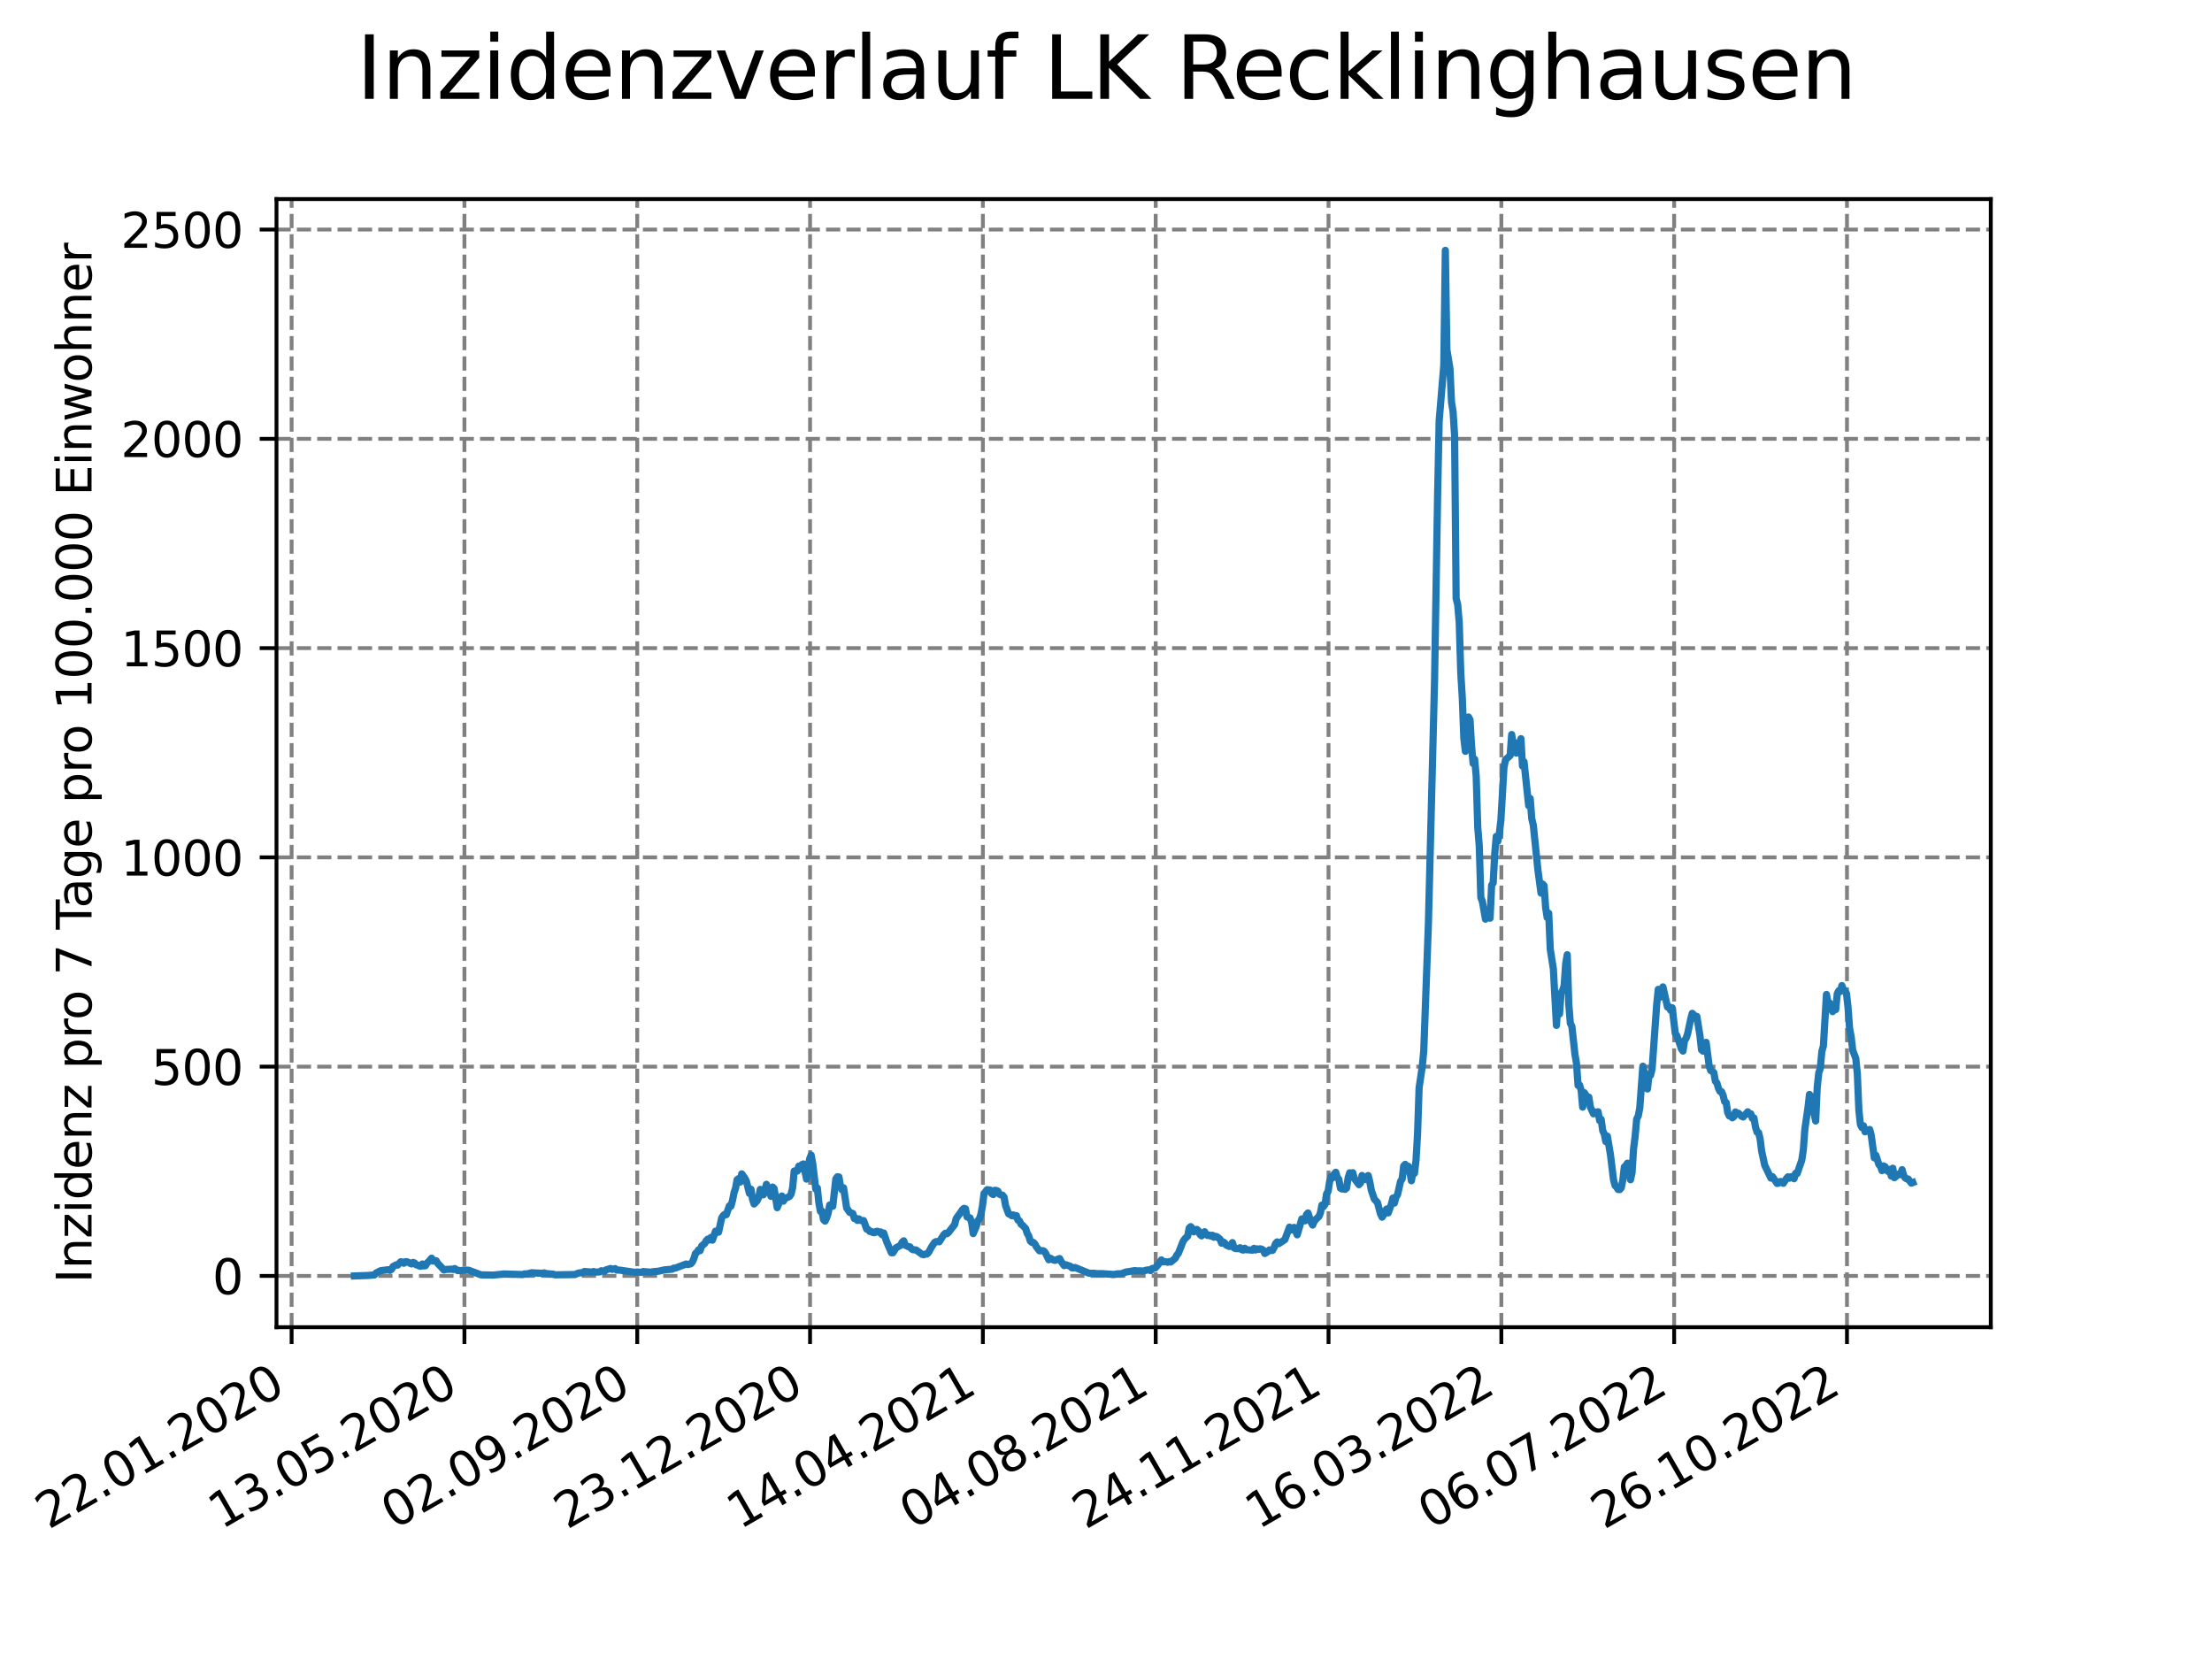 <?xml version="1.0" encoding="utf-8" standalone="no"?>
<!DOCTYPE svg PUBLIC "-//W3C//DTD SVG 1.1//EN"
  "http://www.w3.org/Graphics/SVG/1.1/DTD/svg11.dtd">
<svg xmlns:xlink="http://www.w3.org/1999/xlink" width="460.8pt" height="345.6pt" viewBox="0 0 460.8 345.6" xmlns="http://www.w3.org/2000/svg" version="1.1">
 <defs>
  <style type="text/css">*{stroke-linejoin: round; stroke-linecap: butt}</style>
 </defs>
 <g id="figure_1">
  <g id="patch_1">
   <path d="M 0 345.6 
L 460.8 345.6 
L 460.8 0 
L 0 0 
z
" style="fill: #ffffff"/>
  </g>
  <g id="axes_1">
   <g id="patch_2">
    <path d="M 57.6 276.48 
L 414.72 276.48 
L 414.72 41.472 
L 57.6 41.472 
z
" style="fill: #ffffff"/>
   </g>
   <g id="matplotlib.axis_1">
    <g id="xtick_1">
     <g id="line2d_1">
      <path d="M 60.747 276.48 
L 60.747 41.472 
" clip-path="url(#p76c9034a0f)" style="fill: none; stroke-dasharray: 2.96,1.28; stroke-dashoffset: 0; stroke: #808080; stroke-width: 0.8"/>
     </g>
     <g id="line2d_2">
      <defs>
       <path id="m35c56f3fae" d="M 0 0 
L 0 3.5 
" style="stroke: #000000; stroke-width: 0.8"/>
      </defs>
      <g>
       <use xlink:href="#m35c56f3fae" x="60.747" y="276.48" style="stroke: #000000; stroke-width: 0.8"/>
      </g>
     </g>
     <g id="text_1">
      <!-- 22.01.2020 -->
      <g transform="translate(10.122 318.689) rotate(-30) scale(0.1 -0.1)">
       <defs>
        <path id="DejaVuSans-32" d="M 1228 531 
L 3431 531 
L 3431 0 
L 469 0 
L 469 531 
Q 828 903 1448 1529 
Q 2069 2156 2228 2338 
Q 2531 2678 2651 2914 
Q 2772 3150 2772 3378 
Q 2772 3750 2511 3984 
Q 2250 4219 1831 4219 
Q 1534 4219 1204 4116 
Q 875 4013 500 3803 
L 500 4441 
Q 881 4594 1212 4672 
Q 1544 4750 1819 4750 
Q 2544 4750 2975 4387 
Q 3406 4025 3406 3419 
Q 3406 3131 3298 2873 
Q 3191 2616 2906 2266 
Q 2828 2175 2409 1742 
Q 1991 1309 1228 531 
z
" transform="scale(0.016)"/>
        <path id="DejaVuSans-2e" d="M 684 794 
L 1344 794 
L 1344 0 
L 684 0 
L 684 794 
z
" transform="scale(0.016)"/>
        <path id="DejaVuSans-30" d="M 2034 4250 
Q 1547 4250 1301 3770 
Q 1056 3291 1056 2328 
Q 1056 1369 1301 889 
Q 1547 409 2034 409 
Q 2525 409 2770 889 
Q 3016 1369 3016 2328 
Q 3016 3291 2770 3770 
Q 2525 4250 2034 4250 
z
M 2034 4750 
Q 2819 4750 3233 4129 
Q 3647 3509 3647 2328 
Q 3647 1150 3233 529 
Q 2819 -91 2034 -91 
Q 1250 -91 836 529 
Q 422 1150 422 2328 
Q 422 3509 836 4129 
Q 1250 4750 2034 4750 
z
" transform="scale(0.016)"/>
        <path id="DejaVuSans-31" d="M 794 531 
L 1825 531 
L 1825 4091 
L 703 3866 
L 703 4441 
L 1819 4666 
L 2450 4666 
L 2450 531 
L 3481 531 
L 3481 0 
L 794 0 
L 794 531 
z
" transform="scale(0.016)"/>
       </defs>
       <use xlink:href="#DejaVuSans-32"/>
       <use xlink:href="#DejaVuSans-32" x="63.623"/>
       <use xlink:href="#DejaVuSans-2e" x="127.246"/>
       <use xlink:href="#DejaVuSans-30" x="159.033"/>
       <use xlink:href="#DejaVuSans-31" x="222.656"/>
       <use xlink:href="#DejaVuSans-2e" x="286.279"/>
       <use xlink:href="#DejaVuSans-32" x="318.066"/>
       <use xlink:href="#DejaVuSans-30" x="381.689"/>
       <use xlink:href="#DejaVuSans-32" x="445.312"/>
       <use xlink:href="#DejaVuSans-30" x="508.936"/>
      </g>
     </g>
    </g>
    <g id="xtick_2">
     <g id="line2d_3">
      <path d="M 96.749 276.48 
L 96.749 41.472 
" clip-path="url(#p76c9034a0f)" style="fill: none; stroke-dasharray: 2.96,1.28; stroke-dashoffset: 0; stroke: #808080; stroke-width: 0.8"/>
     </g>
     <g id="line2d_4">
      <g>
       <use xlink:href="#m35c56f3fae" x="96.749" y="276.48" style="stroke: #000000; stroke-width: 0.8"/>
      </g>
     </g>
     <g id="text_2">
      <!-- 13.05.2020 -->
      <g transform="translate(46.124 318.689) rotate(-30) scale(0.1 -0.1)">
       <defs>
        <path id="DejaVuSans-33" d="M 2597 2516 
Q 3050 2419 3304 2112 
Q 3559 1806 3559 1356 
Q 3559 666 3084 287 
Q 2609 -91 1734 -91 
Q 1441 -91 1130 -33 
Q 819 25 488 141 
L 488 750 
Q 750 597 1062 519 
Q 1375 441 1716 441 
Q 2309 441 2620 675 
Q 2931 909 2931 1356 
Q 2931 1769 2642 2001 
Q 2353 2234 1838 2234 
L 1294 2234 
L 1294 2753 
L 1863 2753 
Q 2328 2753 2575 2939 
Q 2822 3125 2822 3475 
Q 2822 3834 2567 4026 
Q 2313 4219 1838 4219 
Q 1578 4219 1281 4162 
Q 984 4106 628 3988 
L 628 4550 
Q 988 4650 1302 4700 
Q 1616 4750 1894 4750 
Q 2613 4750 3031 4423 
Q 3450 4097 3450 3541 
Q 3450 3153 3228 2886 
Q 3006 2619 2597 2516 
z
" transform="scale(0.016)"/>
        <path id="DejaVuSans-35" d="M 691 4666 
L 3169 4666 
L 3169 4134 
L 1269 4134 
L 1269 2991 
Q 1406 3038 1543 3061 
Q 1681 3084 1819 3084 
Q 2600 3084 3056 2656 
Q 3513 2228 3513 1497 
Q 3513 744 3044 326 
Q 2575 -91 1722 -91 
Q 1428 -91 1123 -41 
Q 819 9 494 109 
L 494 744 
Q 775 591 1075 516 
Q 1375 441 1709 441 
Q 2250 441 2565 725 
Q 2881 1009 2881 1497 
Q 2881 1984 2565 2268 
Q 2250 2553 1709 2553 
Q 1456 2553 1204 2497 
Q 953 2441 691 2322 
L 691 4666 
z
" transform="scale(0.016)"/>
       </defs>
       <use xlink:href="#DejaVuSans-31"/>
       <use xlink:href="#DejaVuSans-33" x="63.623"/>
       <use xlink:href="#DejaVuSans-2e" x="127.246"/>
       <use xlink:href="#DejaVuSans-30" x="159.033"/>
       <use xlink:href="#DejaVuSans-35" x="222.656"/>
       <use xlink:href="#DejaVuSans-2e" x="286.279"/>
       <use xlink:href="#DejaVuSans-32" x="318.066"/>
       <use xlink:href="#DejaVuSans-30" x="381.689"/>
       <use xlink:href="#DejaVuSans-32" x="445.312"/>
       <use xlink:href="#DejaVuSans-30" x="508.936"/>
      </g>
     </g>
    </g>
    <g id="xtick_3">
     <g id="line2d_5">
      <path d="M 132.75 276.48 
L 132.75 41.472 
" clip-path="url(#p76c9034a0f)" style="fill: none; stroke-dasharray: 2.96,1.28; stroke-dashoffset: 0; stroke: #808080; stroke-width: 0.8"/>
     </g>
     <g id="line2d_6">
      <g>
       <use xlink:href="#m35c56f3fae" x="132.75" y="276.48" style="stroke: #000000; stroke-width: 0.8"/>
      </g>
     </g>
     <g id="text_3">
      <!-- 02.09.2020 -->
      <g transform="translate(82.125 318.689) rotate(-30) scale(0.1 -0.1)">
       <defs>
        <path id="DejaVuSans-39" d="M 703 97 
L 703 672 
Q 941 559 1184 500 
Q 1428 441 1663 441 
Q 2288 441 2617 861 
Q 2947 1281 2994 2138 
Q 2813 1869 2534 1725 
Q 2256 1581 1919 1581 
Q 1219 1581 811 2004 
Q 403 2428 403 3163 
Q 403 3881 828 4315 
Q 1253 4750 1959 4750 
Q 2769 4750 3195 4129 
Q 3622 3509 3622 2328 
Q 3622 1225 3098 567 
Q 2575 -91 1691 -91 
Q 1453 -91 1209 -44 
Q 966 3 703 97 
z
M 1959 2075 
Q 2384 2075 2632 2365 
Q 2881 2656 2881 3163 
Q 2881 3666 2632 3958 
Q 2384 4250 1959 4250 
Q 1534 4250 1286 3958 
Q 1038 3666 1038 3163 
Q 1038 2656 1286 2365 
Q 1534 2075 1959 2075 
z
" transform="scale(0.016)"/>
       </defs>
       <use xlink:href="#DejaVuSans-30"/>
       <use xlink:href="#DejaVuSans-32" x="63.623"/>
       <use xlink:href="#DejaVuSans-2e" x="127.246"/>
       <use xlink:href="#DejaVuSans-30" x="159.033"/>
       <use xlink:href="#DejaVuSans-39" x="222.656"/>
       <use xlink:href="#DejaVuSans-2e" x="286.279"/>
       <use xlink:href="#DejaVuSans-32" x="318.066"/>
       <use xlink:href="#DejaVuSans-30" x="381.689"/>
       <use xlink:href="#DejaVuSans-32" x="445.312"/>
       <use xlink:href="#DejaVuSans-30" x="508.936"/>
      </g>
     </g>
    </g>
    <g id="xtick_4">
     <g id="line2d_7">
      <path d="M 168.751 276.48 
L 168.751 41.472 
" clip-path="url(#p76c9034a0f)" style="fill: none; stroke-dasharray: 2.96,1.28; stroke-dashoffset: 0; stroke: #808080; stroke-width: 0.8"/>
     </g>
     <g id="line2d_8">
      <g>
       <use xlink:href="#m35c56f3fae" x="168.751" y="276.48" style="stroke: #000000; stroke-width: 0.8"/>
      </g>
     </g>
     <g id="text_4">
      <!-- 23.12.2020 -->
      <g transform="translate(118.126 318.689) rotate(-30) scale(0.1 -0.1)">
       <use xlink:href="#DejaVuSans-32"/>
       <use xlink:href="#DejaVuSans-33" x="63.623"/>
       <use xlink:href="#DejaVuSans-2e" x="127.246"/>
       <use xlink:href="#DejaVuSans-31" x="159.033"/>
       <use xlink:href="#DejaVuSans-32" x="222.656"/>
       <use xlink:href="#DejaVuSans-2e" x="286.279"/>
       <use xlink:href="#DejaVuSans-32" x="318.066"/>
       <use xlink:href="#DejaVuSans-30" x="381.689"/>
       <use xlink:href="#DejaVuSans-32" x="445.312"/>
       <use xlink:href="#DejaVuSans-30" x="508.936"/>
      </g>
     </g>
    </g>
    <g id="xtick_5">
     <g id="line2d_9">
      <path d="M 204.753 276.48 
L 204.753 41.472 
" clip-path="url(#p76c9034a0f)" style="fill: none; stroke-dasharray: 2.96,1.28; stroke-dashoffset: 0; stroke: #808080; stroke-width: 0.8"/>
     </g>
     <g id="line2d_10">
      <g>
       <use xlink:href="#m35c56f3fae" x="204.753" y="276.48" style="stroke: #000000; stroke-width: 0.8"/>
      </g>
     </g>
     <g id="text_5">
      <!-- 14.04.2021 -->
      <g transform="translate(154.127 318.689) rotate(-30) scale(0.1 -0.1)">
       <defs>
        <path id="DejaVuSans-34" d="M 2419 4116 
L 825 1625 
L 2419 1625 
L 2419 4116 
z
M 2253 4666 
L 3047 4666 
L 3047 1625 
L 3713 1625 
L 3713 1100 
L 3047 1100 
L 3047 0 
L 2419 0 
L 2419 1100 
L 313 1100 
L 313 1709 
L 2253 4666 
z
" transform="scale(0.016)"/>
       </defs>
       <use xlink:href="#DejaVuSans-31"/>
       <use xlink:href="#DejaVuSans-34" x="63.623"/>
       <use xlink:href="#DejaVuSans-2e" x="127.246"/>
       <use xlink:href="#DejaVuSans-30" x="159.033"/>
       <use xlink:href="#DejaVuSans-34" x="222.656"/>
       <use xlink:href="#DejaVuSans-2e" x="286.279"/>
       <use xlink:href="#DejaVuSans-32" x="318.066"/>
       <use xlink:href="#DejaVuSans-30" x="381.689"/>
       <use xlink:href="#DejaVuSans-32" x="445.312"/>
       <use xlink:href="#DejaVuSans-31" x="508.936"/>
      </g>
     </g>
    </g>
    <g id="xtick_6">
     <g id="line2d_11">
      <path d="M 240.754 276.48 
L 240.754 41.472 
" clip-path="url(#p76c9034a0f)" style="fill: none; stroke-dasharray: 2.96,1.28; stroke-dashoffset: 0; stroke: #808080; stroke-width: 0.8"/>
     </g>
     <g id="line2d_12">
      <g>
       <use xlink:href="#m35c56f3fae" x="240.754" y="276.48" style="stroke: #000000; stroke-width: 0.8"/>
      </g>
     </g>
     <g id="text_6">
      <!-- 04.08.2021 -->
      <g transform="translate(190.129 318.689) rotate(-30) scale(0.1 -0.1)">
       <defs>
        <path id="DejaVuSans-38" d="M 2034 2216 
Q 1584 2216 1326 1975 
Q 1069 1734 1069 1313 
Q 1069 891 1326 650 
Q 1584 409 2034 409 
Q 2484 409 2743 651 
Q 3003 894 3003 1313 
Q 3003 1734 2745 1975 
Q 2488 2216 2034 2216 
z
M 1403 2484 
Q 997 2584 770 2862 
Q 544 3141 544 3541 
Q 544 4100 942 4425 
Q 1341 4750 2034 4750 
Q 2731 4750 3128 4425 
Q 3525 4100 3525 3541 
Q 3525 3141 3298 2862 
Q 3072 2584 2669 2484 
Q 3125 2378 3379 2068 
Q 3634 1759 3634 1313 
Q 3634 634 3220 271 
Q 2806 -91 2034 -91 
Q 1263 -91 848 271 
Q 434 634 434 1313 
Q 434 1759 690 2068 
Q 947 2378 1403 2484 
z
M 1172 3481 
Q 1172 3119 1398 2916 
Q 1625 2713 2034 2713 
Q 2441 2713 2670 2916 
Q 2900 3119 2900 3481 
Q 2900 3844 2670 4047 
Q 2441 4250 2034 4250 
Q 1625 4250 1398 4047 
Q 1172 3844 1172 3481 
z
" transform="scale(0.016)"/>
       </defs>
       <use xlink:href="#DejaVuSans-30"/>
       <use xlink:href="#DejaVuSans-34" x="63.623"/>
       <use xlink:href="#DejaVuSans-2e" x="127.246"/>
       <use xlink:href="#DejaVuSans-30" x="159.033"/>
       <use xlink:href="#DejaVuSans-38" x="222.656"/>
       <use xlink:href="#DejaVuSans-2e" x="286.279"/>
       <use xlink:href="#DejaVuSans-32" x="318.066"/>
       <use xlink:href="#DejaVuSans-30" x="381.689"/>
       <use xlink:href="#DejaVuSans-32" x="445.312"/>
       <use xlink:href="#DejaVuSans-31" x="508.936"/>
      </g>
     </g>
    </g>
    <g id="xtick_7">
     <g id="line2d_13">
      <path d="M 276.755 276.48 
L 276.755 41.472 
" clip-path="url(#p76c9034a0f)" style="fill: none; stroke-dasharray: 2.96,1.28; stroke-dashoffset: 0; stroke: #808080; stroke-width: 0.8"/>
     </g>
     <g id="line2d_14">
      <g>
       <use xlink:href="#m35c56f3fae" x="276.755" y="276.48" style="stroke: #000000; stroke-width: 0.8"/>
      </g>
     </g>
     <g id="text_7">
      <!-- 24.11.2021 -->
      <g transform="translate(226.13 318.689) rotate(-30) scale(0.1 -0.1)">
       <use xlink:href="#DejaVuSans-32"/>
       <use xlink:href="#DejaVuSans-34" x="63.623"/>
       <use xlink:href="#DejaVuSans-2e" x="127.246"/>
       <use xlink:href="#DejaVuSans-31" x="159.033"/>
       <use xlink:href="#DejaVuSans-31" x="222.656"/>
       <use xlink:href="#DejaVuSans-2e" x="286.279"/>
       <use xlink:href="#DejaVuSans-32" x="318.066"/>
       <use xlink:href="#DejaVuSans-30" x="381.689"/>
       <use xlink:href="#DejaVuSans-32" x="445.312"/>
       <use xlink:href="#DejaVuSans-31" x="508.936"/>
      </g>
     </g>
    </g>
    <g id="xtick_8">
     <g id="line2d_15">
      <path d="M 312.757 276.48 
L 312.757 41.472 
" clip-path="url(#p76c9034a0f)" style="fill: none; stroke-dasharray: 2.96,1.28; stroke-dashoffset: 0; stroke: #808080; stroke-width: 0.8"/>
     </g>
     <g id="line2d_16">
      <g>
       <use xlink:href="#m35c56f3fae" x="312.757" y="276.48" style="stroke: #000000; stroke-width: 0.8"/>
      </g>
     </g>
     <g id="text_8">
      <!-- 16.03.2022 -->
      <g transform="translate(262.131 318.689) rotate(-30) scale(0.1 -0.1)">
       <defs>
        <path id="DejaVuSans-36" d="M 2113 2584 
Q 1688 2584 1439 2293 
Q 1191 2003 1191 1497 
Q 1191 994 1439 701 
Q 1688 409 2113 409 
Q 2538 409 2786 701 
Q 3034 994 3034 1497 
Q 3034 2003 2786 2293 
Q 2538 2584 2113 2584 
z
M 3366 4563 
L 3366 3988 
Q 3128 4100 2886 4159 
Q 2644 4219 2406 4219 
Q 1781 4219 1451 3797 
Q 1122 3375 1075 2522 
Q 1259 2794 1537 2939 
Q 1816 3084 2150 3084 
Q 2853 3084 3261 2657 
Q 3669 2231 3669 1497 
Q 3669 778 3244 343 
Q 2819 -91 2113 -91 
Q 1303 -91 875 529 
Q 447 1150 447 2328 
Q 447 3434 972 4092 
Q 1497 4750 2381 4750 
Q 2619 4750 2861 4703 
Q 3103 4656 3366 4563 
z
" transform="scale(0.016)"/>
       </defs>
       <use xlink:href="#DejaVuSans-31"/>
       <use xlink:href="#DejaVuSans-36" x="63.623"/>
       <use xlink:href="#DejaVuSans-2e" x="127.246"/>
       <use xlink:href="#DejaVuSans-30" x="159.033"/>
       <use xlink:href="#DejaVuSans-33" x="222.656"/>
       <use xlink:href="#DejaVuSans-2e" x="286.279"/>
       <use xlink:href="#DejaVuSans-32" x="318.066"/>
       <use xlink:href="#DejaVuSans-30" x="381.689"/>
       <use xlink:href="#DejaVuSans-32" x="445.312"/>
       <use xlink:href="#DejaVuSans-32" x="508.936"/>
      </g>
     </g>
    </g>
    <g id="xtick_9">
     <g id="line2d_17">
      <path d="M 348.758 276.48 
L 348.758 41.472 
" clip-path="url(#p76c9034a0f)" style="fill: none; stroke-dasharray: 2.96,1.28; stroke-dashoffset: 0; stroke: #808080; stroke-width: 0.8"/>
     </g>
     <g id="line2d_18">
      <g>
       <use xlink:href="#m35c56f3fae" x="348.758" y="276.48" style="stroke: #000000; stroke-width: 0.8"/>
      </g>
     </g>
     <g id="text_9">
      <!-- 06.07.2022 -->
      <g transform="translate(298.133 318.689) rotate(-30) scale(0.1 -0.1)">
       <defs>
        <path id="DejaVuSans-37" d="M 525 4666 
L 3525 4666 
L 3525 4397 
L 1831 0 
L 1172 0 
L 2766 4134 
L 525 4134 
L 525 4666 
z
" transform="scale(0.016)"/>
       </defs>
       <use xlink:href="#DejaVuSans-30"/>
       <use xlink:href="#DejaVuSans-36" x="63.623"/>
       <use xlink:href="#DejaVuSans-2e" x="127.246"/>
       <use xlink:href="#DejaVuSans-30" x="159.033"/>
       <use xlink:href="#DejaVuSans-37" x="222.656"/>
       <use xlink:href="#DejaVuSans-2e" x="286.279"/>
       <use xlink:href="#DejaVuSans-32" x="318.066"/>
       <use xlink:href="#DejaVuSans-30" x="381.689"/>
       <use xlink:href="#DejaVuSans-32" x="445.312"/>
       <use xlink:href="#DejaVuSans-32" x="508.936"/>
      </g>
     </g>
    </g>
    <g id="xtick_10">
     <g id="line2d_19">
      <path d="M 384.759 276.48 
L 384.759 41.472 
" clip-path="url(#p76c9034a0f)" style="fill: none; stroke-dasharray: 2.96,1.28; stroke-dashoffset: 0; stroke: #808080; stroke-width: 0.8"/>
     </g>
     <g id="line2d_20">
      <g>
       <use xlink:href="#m35c56f3fae" x="384.759" y="276.48" style="stroke: #000000; stroke-width: 0.8"/>
      </g>
     </g>
     <g id="text_10">
      <!-- 26.10.2022 -->
      <g transform="translate(334.134 318.689) rotate(-30) scale(0.1 -0.1)">
       <use xlink:href="#DejaVuSans-32"/>
       <use xlink:href="#DejaVuSans-36" x="63.623"/>
       <use xlink:href="#DejaVuSans-2e" x="127.246"/>
       <use xlink:href="#DejaVuSans-31" x="159.033"/>
       <use xlink:href="#DejaVuSans-30" x="222.656"/>
       <use xlink:href="#DejaVuSans-2e" x="286.279"/>
       <use xlink:href="#DejaVuSans-32" x="318.066"/>
       <use xlink:href="#DejaVuSans-30" x="381.689"/>
       <use xlink:href="#DejaVuSans-32" x="445.312"/>
       <use xlink:href="#DejaVuSans-32" x="508.936"/>
      </g>
     </g>
    </g>
   </g>
   <g id="matplotlib.axis_2">
    <g id="ytick_1">
     <g id="line2d_21">
      <path d="M 57.6 265.798 
L 414.72 265.798 
" clip-path="url(#p76c9034a0f)" style="fill: none; stroke-dasharray: 2.96,1.28; stroke-dashoffset: 0; stroke: #808080; stroke-width: 0.8"/>
     </g>
     <g id="line2d_22">
      <defs>
       <path id="m19b3cf394f" d="M 0 0 
L -3.5 0 
" style="stroke: #000000; stroke-width: 0.8"/>
      </defs>
      <g>
       <use xlink:href="#m19b3cf394f" x="57.6" y="265.798" style="stroke: #000000; stroke-width: 0.8"/>
      </g>
     </g>
     <g id="text_11">
      <!-- 0 -->
      <g transform="translate(44.237 269.597) scale(0.1 -0.1)">
       <use xlink:href="#DejaVuSans-30"/>
      </g>
     </g>
    </g>
    <g id="ytick_2">
     <g id="line2d_23">
      <path d="M 57.6 222.202 
L 414.72 222.202 
" clip-path="url(#p76c9034a0f)" style="fill: none; stroke-dasharray: 2.96,1.28; stroke-dashoffset: 0; stroke: #808080; stroke-width: 0.8"/>
     </g>
     <g id="line2d_24">
      <g>
       <use xlink:href="#m19b3cf394f" x="57.6" y="222.202" style="stroke: #000000; stroke-width: 0.8"/>
      </g>
     </g>
     <g id="text_12">
      <!-- 500 -->
      <g transform="translate(31.512 226.001) scale(0.1 -0.1)">
       <use xlink:href="#DejaVuSans-35"/>
       <use xlink:href="#DejaVuSans-30" x="63.623"/>
       <use xlink:href="#DejaVuSans-30" x="127.246"/>
      </g>
     </g>
    </g>
    <g id="ytick_3">
     <g id="line2d_25">
      <path d="M 57.6 178.606 
L 414.72 178.606 
" clip-path="url(#p76c9034a0f)" style="fill: none; stroke-dasharray: 2.96,1.28; stroke-dashoffset: 0; stroke: #808080; stroke-width: 0.8"/>
     </g>
     <g id="line2d_26">
      <g>
       <use xlink:href="#m19b3cf394f" x="57.6" y="178.606" style="stroke: #000000; stroke-width: 0.8"/>
      </g>
     </g>
     <g id="text_13">
      <!-- 1000 -->
      <g transform="translate(25.15 182.405) scale(0.1 -0.1)">
       <use xlink:href="#DejaVuSans-31"/>
       <use xlink:href="#DejaVuSans-30" x="63.623"/>
       <use xlink:href="#DejaVuSans-30" x="127.246"/>
       <use xlink:href="#DejaVuSans-30" x="190.869"/>
      </g>
     </g>
    </g>
    <g id="ytick_4">
     <g id="line2d_27">
      <path d="M 57.6 135.01 
L 414.72 135.01 
" clip-path="url(#p76c9034a0f)" style="fill: none; stroke-dasharray: 2.96,1.28; stroke-dashoffset: 0; stroke: #808080; stroke-width: 0.8"/>
     </g>
     <g id="line2d_28">
      <g>
       <use xlink:href="#m19b3cf394f" x="57.6" y="135.01" style="stroke: #000000; stroke-width: 0.8"/>
      </g>
     </g>
     <g id="text_14">
      <!-- 1500 -->
      <g transform="translate(25.15 138.809) scale(0.1 -0.1)">
       <use xlink:href="#DejaVuSans-31"/>
       <use xlink:href="#DejaVuSans-35" x="63.623"/>
       <use xlink:href="#DejaVuSans-30" x="127.246"/>
       <use xlink:href="#DejaVuSans-30" x="190.869"/>
      </g>
     </g>
    </g>
    <g id="ytick_5">
     <g id="line2d_29">
      <path d="M 57.6 91.414 
L 414.72 91.414 
" clip-path="url(#p76c9034a0f)" style="fill: none; stroke-dasharray: 2.96,1.28; stroke-dashoffset: 0; stroke: #808080; stroke-width: 0.8"/>
     </g>
     <g id="line2d_30">
      <g>
       <use xlink:href="#m19b3cf394f" x="57.6" y="91.414" style="stroke: #000000; stroke-width: 0.8"/>
      </g>
     </g>
     <g id="text_15">
      <!-- 2000 -->
      <g transform="translate(25.15 95.213) scale(0.1 -0.1)">
       <use xlink:href="#DejaVuSans-32"/>
       <use xlink:href="#DejaVuSans-30" x="63.623"/>
       <use xlink:href="#DejaVuSans-30" x="127.246"/>
       <use xlink:href="#DejaVuSans-30" x="190.869"/>
      </g>
     </g>
    </g>
    <g id="ytick_6">
     <g id="line2d_31">
      <path d="M 57.6 47.818 
L 414.72 47.818 
" clip-path="url(#p76c9034a0f)" style="fill: none; stroke-dasharray: 2.96,1.28; stroke-dashoffset: 0; stroke: #808080; stroke-width: 0.8"/>
     </g>
     <g id="line2d_32">
      <g>
       <use xlink:href="#m19b3cf394f" x="57.6" y="47.818" style="stroke: #000000; stroke-width: 0.8"/>
      </g>
     </g>
     <g id="text_16">
      <!-- 2500 -->
      <g transform="translate(25.15 51.617) scale(0.1 -0.1)">
       <use xlink:href="#DejaVuSans-32"/>
       <use xlink:href="#DejaVuSans-35" x="63.623"/>
       <use xlink:href="#DejaVuSans-30" x="127.246"/>
       <use xlink:href="#DejaVuSans-30" x="190.869"/>
      </g>
     </g>
    </g>
    <g id="text_17">
     <!-- Inzidenz pro 7 Tage pro 100.000 Einwohner -->
     <g transform="translate(19.07 267.301) rotate(-90) scale(0.1 -0.1)">
      <defs>
       <path id="DejaVuSans-49" d="M 628 4666 
L 1259 4666 
L 1259 0 
L 628 0 
L 628 4666 
z
" transform="scale(0.016)"/>
       <path id="DejaVuSans-6e" d="M 3513 2113 
L 3513 0 
L 2938 0 
L 2938 2094 
Q 2938 2591 2744 2837 
Q 2550 3084 2163 3084 
Q 1697 3084 1428 2787 
Q 1159 2491 1159 1978 
L 1159 0 
L 581 0 
L 581 3500 
L 1159 3500 
L 1159 2956 
Q 1366 3272 1645 3428 
Q 1925 3584 2291 3584 
Q 2894 3584 3203 3211 
Q 3513 2838 3513 2113 
z
" transform="scale(0.016)"/>
       <path id="DejaVuSans-7a" d="M 353 3500 
L 3084 3500 
L 3084 2975 
L 922 459 
L 3084 459 
L 3084 0 
L 275 0 
L 275 525 
L 2438 3041 
L 353 3041 
L 353 3500 
z
" transform="scale(0.016)"/>
       <path id="DejaVuSans-69" d="M 603 3500 
L 1178 3500 
L 1178 0 
L 603 0 
L 603 3500 
z
M 603 4863 
L 1178 4863 
L 1178 4134 
L 603 4134 
L 603 4863 
z
" transform="scale(0.016)"/>
       <path id="DejaVuSans-64" d="M 2906 2969 
L 2906 4863 
L 3481 4863 
L 3481 0 
L 2906 0 
L 2906 525 
Q 2725 213 2448 61 
Q 2172 -91 1784 -91 
Q 1150 -91 751 415 
Q 353 922 353 1747 
Q 353 2572 751 3078 
Q 1150 3584 1784 3584 
Q 2172 3584 2448 3432 
Q 2725 3281 2906 2969 
z
M 947 1747 
Q 947 1113 1208 752 
Q 1469 391 1925 391 
Q 2381 391 2643 752 
Q 2906 1113 2906 1747 
Q 2906 2381 2643 2742 
Q 2381 3103 1925 3103 
Q 1469 3103 1208 2742 
Q 947 2381 947 1747 
z
" transform="scale(0.016)"/>
       <path id="DejaVuSans-65" d="M 3597 1894 
L 3597 1613 
L 953 1613 
Q 991 1019 1311 708 
Q 1631 397 2203 397 
Q 2534 397 2845 478 
Q 3156 559 3463 722 
L 3463 178 
Q 3153 47 2828 -22 
Q 2503 -91 2169 -91 
Q 1331 -91 842 396 
Q 353 884 353 1716 
Q 353 2575 817 3079 
Q 1281 3584 2069 3584 
Q 2775 3584 3186 3129 
Q 3597 2675 3597 1894 
z
M 3022 2063 
Q 3016 2534 2758 2815 
Q 2500 3097 2075 3097 
Q 1594 3097 1305 2825 
Q 1016 2553 972 2059 
L 3022 2063 
z
" transform="scale(0.016)"/>
       <path id="DejaVuSans-20" transform="scale(0.016)"/>
       <path id="DejaVuSans-70" d="M 1159 525 
L 1159 -1331 
L 581 -1331 
L 581 3500 
L 1159 3500 
L 1159 2969 
Q 1341 3281 1617 3432 
Q 1894 3584 2278 3584 
Q 2916 3584 3314 3078 
Q 3713 2572 3713 1747 
Q 3713 922 3314 415 
Q 2916 -91 2278 -91 
Q 1894 -91 1617 61 
Q 1341 213 1159 525 
z
M 3116 1747 
Q 3116 2381 2855 2742 
Q 2594 3103 2138 3103 
Q 1681 3103 1420 2742 
Q 1159 2381 1159 1747 
Q 1159 1113 1420 752 
Q 1681 391 2138 391 
Q 2594 391 2855 752 
Q 3116 1113 3116 1747 
z
" transform="scale(0.016)"/>
       <path id="DejaVuSans-72" d="M 2631 2963 
Q 2534 3019 2420 3045 
Q 2306 3072 2169 3072 
Q 1681 3072 1420 2755 
Q 1159 2438 1159 1844 
L 1159 0 
L 581 0 
L 581 3500 
L 1159 3500 
L 1159 2956 
Q 1341 3275 1631 3429 
Q 1922 3584 2338 3584 
Q 2397 3584 2469 3576 
Q 2541 3569 2628 3553 
L 2631 2963 
z
" transform="scale(0.016)"/>
       <path id="DejaVuSans-6f" d="M 1959 3097 
Q 1497 3097 1228 2736 
Q 959 2375 959 1747 
Q 959 1119 1226 758 
Q 1494 397 1959 397 
Q 2419 397 2687 759 
Q 2956 1122 2956 1747 
Q 2956 2369 2687 2733 
Q 2419 3097 1959 3097 
z
M 1959 3584 
Q 2709 3584 3137 3096 
Q 3566 2609 3566 1747 
Q 3566 888 3137 398 
Q 2709 -91 1959 -91 
Q 1206 -91 779 398 
Q 353 888 353 1747 
Q 353 2609 779 3096 
Q 1206 3584 1959 3584 
z
" transform="scale(0.016)"/>
       <path id="DejaVuSans-54" d="M -19 4666 
L 3928 4666 
L 3928 4134 
L 2272 4134 
L 2272 0 
L 1638 0 
L 1638 4134 
L -19 4134 
L -19 4666 
z
" transform="scale(0.016)"/>
       <path id="DejaVuSans-61" d="M 2194 1759 
Q 1497 1759 1228 1600 
Q 959 1441 959 1056 
Q 959 750 1161 570 
Q 1363 391 1709 391 
Q 2188 391 2477 730 
Q 2766 1069 2766 1631 
L 2766 1759 
L 2194 1759 
z
M 3341 1997 
L 3341 0 
L 2766 0 
L 2766 531 
Q 2569 213 2275 61 
Q 1981 -91 1556 -91 
Q 1019 -91 701 211 
Q 384 513 384 1019 
Q 384 1609 779 1909 
Q 1175 2209 1959 2209 
L 2766 2209 
L 2766 2266 
Q 2766 2663 2505 2880 
Q 2244 3097 1772 3097 
Q 1472 3097 1187 3025 
Q 903 2953 641 2809 
L 641 3341 
Q 956 3463 1253 3523 
Q 1550 3584 1831 3584 
Q 2591 3584 2966 3190 
Q 3341 2797 3341 1997 
z
" transform="scale(0.016)"/>
       <path id="DejaVuSans-67" d="M 2906 1791 
Q 2906 2416 2648 2759 
Q 2391 3103 1925 3103 
Q 1463 3103 1205 2759 
Q 947 2416 947 1791 
Q 947 1169 1205 825 
Q 1463 481 1925 481 
Q 2391 481 2648 825 
Q 2906 1169 2906 1791 
z
M 3481 434 
Q 3481 -459 3084 -895 
Q 2688 -1331 1869 -1331 
Q 1566 -1331 1297 -1286 
Q 1028 -1241 775 -1147 
L 775 -588 
Q 1028 -725 1275 -790 
Q 1522 -856 1778 -856 
Q 2344 -856 2625 -561 
Q 2906 -266 2906 331 
L 2906 616 
Q 2728 306 2450 153 
Q 2172 0 1784 0 
Q 1141 0 747 490 
Q 353 981 353 1791 
Q 353 2603 747 3093 
Q 1141 3584 1784 3584 
Q 2172 3584 2450 3431 
Q 2728 3278 2906 2969 
L 2906 3500 
L 3481 3500 
L 3481 434 
z
" transform="scale(0.016)"/>
       <path id="DejaVuSans-45" d="M 628 4666 
L 3578 4666 
L 3578 4134 
L 1259 4134 
L 1259 2753 
L 3481 2753 
L 3481 2222 
L 1259 2222 
L 1259 531 
L 3634 531 
L 3634 0 
L 628 0 
L 628 4666 
z
" transform="scale(0.016)"/>
       <path id="DejaVuSans-77" d="M 269 3500 
L 844 3500 
L 1563 769 
L 2278 3500 
L 2956 3500 
L 3675 769 
L 4391 3500 
L 4966 3500 
L 4050 0 
L 3372 0 
L 2619 2869 
L 1863 0 
L 1184 0 
L 269 3500 
z
" transform="scale(0.016)"/>
       <path id="DejaVuSans-68" d="M 3513 2113 
L 3513 0 
L 2938 0 
L 2938 2094 
Q 2938 2591 2744 2837 
Q 2550 3084 2163 3084 
Q 1697 3084 1428 2787 
Q 1159 2491 1159 1978 
L 1159 0 
L 581 0 
L 581 4863 
L 1159 4863 
L 1159 2956 
Q 1366 3272 1645 3428 
Q 1925 3584 2291 3584 
Q 2894 3584 3203 3211 
Q 3513 2838 3513 2113 
z
" transform="scale(0.016)"/>
      </defs>
      <use xlink:href="#DejaVuSans-49"/>
      <use xlink:href="#DejaVuSans-6e" x="29.492"/>
      <use xlink:href="#DejaVuSans-7a" x="92.871"/>
      <use xlink:href="#DejaVuSans-69" x="145.361"/>
      <use xlink:href="#DejaVuSans-64" x="173.145"/>
      <use xlink:href="#DejaVuSans-65" x="236.621"/>
      <use xlink:href="#DejaVuSans-6e" x="298.145"/>
      <use xlink:href="#DejaVuSans-7a" x="361.523"/>
      <use xlink:href="#DejaVuSans-20" x="414.014"/>
      <use xlink:href="#DejaVuSans-70" x="445.801"/>
      <use xlink:href="#DejaVuSans-72" x="509.277"/>
      <use xlink:href="#DejaVuSans-6f" x="548.141"/>
      <use xlink:href="#DejaVuSans-20" x="609.322"/>
      <use xlink:href="#DejaVuSans-37" x="641.109"/>
      <use xlink:href="#DejaVuSans-20" x="704.732"/>
      <use xlink:href="#DejaVuSans-54" x="736.52"/>
      <use xlink:href="#DejaVuSans-61" x="781.104"/>
      <use xlink:href="#DejaVuSans-67" x="842.383"/>
      <use xlink:href="#DejaVuSans-65" x="905.859"/>
      <use xlink:href="#DejaVuSans-20" x="967.383"/>
      <use xlink:href="#DejaVuSans-70" x="999.17"/>
      <use xlink:href="#DejaVuSans-72" x="1062.646"/>
      <use xlink:href="#DejaVuSans-6f" x="1101.51"/>
      <use xlink:href="#DejaVuSans-20" x="1162.691"/>
      <use xlink:href="#DejaVuSans-31" x="1194.479"/>
      <use xlink:href="#DejaVuSans-30" x="1258.102"/>
      <use xlink:href="#DejaVuSans-30" x="1321.725"/>
      <use xlink:href="#DejaVuSans-2e" x="1385.348"/>
      <use xlink:href="#DejaVuSans-30" x="1417.135"/>
      <use xlink:href="#DejaVuSans-30" x="1480.758"/>
      <use xlink:href="#DejaVuSans-30" x="1544.381"/>
      <use xlink:href="#DejaVuSans-20" x="1608.004"/>
      <use xlink:href="#DejaVuSans-45" x="1639.791"/>
      <use xlink:href="#DejaVuSans-69" x="1702.975"/>
      <use xlink:href="#DejaVuSans-6e" x="1730.758"/>
      <use xlink:href="#DejaVuSans-77" x="1794.137"/>
      <use xlink:href="#DejaVuSans-6f" x="1875.924"/>
      <use xlink:href="#DejaVuSans-68" x="1937.105"/>
      <use xlink:href="#DejaVuSans-6e" x="2000.484"/>
      <use xlink:href="#DejaVuSans-65" x="2063.863"/>
      <use xlink:href="#DejaVuSans-72" x="2125.387"/>
     </g>
    </g>
   </g>
   <g id="line2d_33">
    <path d="M 73.833 265.798 
L 76.726 265.698 
L 78.011 265.585 
L 78.333 265.187 
L 79.297 264.705 
L 80.904 264.506 
L 81.226 264.634 
L 81.547 264.435 
L 81.869 263.853 
L 82.512 263.498 
L 82.833 263.54 
L 83.476 262.845 
L 83.797 262.902 
L 84.119 263.157 
L 84.44 262.845 
L 84.762 262.831 
L 85.726 263.299 
L 86.047 262.987 
L 86.369 263.1 
L 86.69 263.469 
L 87.012 263.54 
L 87.333 263.739 
L 87.655 263.782 
L 87.976 263.313 
L 88.298 263.711 
L 88.619 263.682 
L 88.94 263.129 
L 89.262 262.859 
L 89.905 262.106 
L 90.226 262.703 
L 90.548 262.589 
L 90.869 262.646 
L 91.19 263.185 
L 91.833 263.853 
L 92.476 264.563 
L 92.798 264.449 
L 93.762 264.406 
L 94.083 264.378 
L 94.405 264.463 
L 94.726 264.264 
L 95.369 264.705 
L 95.691 264.648 
L 96.012 264.705 
L 96.655 264.563 
L 97.619 264.605 
L 100.191 265.571 
L 102.762 265.627 
L 105.012 265.386 
L 108.87 265.514 
L 109.191 265.386 
L 109.834 265.358 
L 110.798 265.131 
L 111.441 265.187 
L 113.048 265.244 
L 113.37 265.159 
L 113.691 265.301 
L 115.299 265.443 
L 115.62 265.571 
L 119.799 265.5 
L 120.442 265.216 
L 121.406 265.102 
L 121.727 264.875 
L 123.335 265.003 
L 123.656 264.875 
L 123.977 265.003 
L 124.942 264.96 
L 125.263 264.719 
L 125.906 264.861 
L 126.227 264.548 
L 127.192 264.25 
L 127.513 264.435 
L 128.156 264.279 
L 128.478 264.577 
L 129.12 264.591 
L 132.335 265.06 
L 132.656 264.974 
L 133.621 265.06 
L 133.942 264.889 
L 135.549 265.017 
L 136.192 264.903 
L 137.156 264.818 
L 138.442 264.534 
L 140.049 264.392 
L 140.371 264.165 
L 140.692 264.165 
L 142.942 263.313 
L 143.264 263.427 
L 143.907 263.271 
L 144.228 262.902 
L 144.55 262.192 
L 144.871 261.141 
L 145.192 260.871 
L 145.514 260.374 
L 145.835 260.545 
L 146.157 259.579 
L 146.8 259.04 
L 147.121 258.458 
L 147.443 258.131 
L 147.764 258.316 
L 148.085 257.79 
L 148.407 258.344 
L 149.05 256.47 
L 149.371 256.456 
L 149.693 256.683 
L 150.335 253.716 
L 150.657 253.233 
L 150.978 252.963 
L 151.3 253.048 
L 151.943 251.189 
L 152.264 251.288 
L 152.586 250.11 
L 152.907 248.463 
L 153.228 247.526 
L 153.55 245.765 
L 153.871 245.524 
L 154.193 246.248 
L 154.514 244.53 
L 155.157 245.424 
L 155.479 246.049 
L 156.121 248.619 
L 156.443 247.739 
L 156.764 249.84 
L 157.086 250.819 
L 157.729 250.124 
L 158.05 249.457 
L 158.371 247.781 
L 158.693 248.775 
L 159.014 248.903 
L 159.657 246.716 
L 160.622 249.229 
L 160.943 247.284 
L 161.264 247.582 
L 161.907 251.586 
L 162.872 249.144 
L 163.193 250.223 
L 163.515 249.655 
L 164.157 249.4 
L 164.479 249.229 
L 164.8 248.747 
L 165.122 247.398 
L 165.443 243.948 
L 165.765 244.033 
L 166.086 243.948 
L 166.407 242.926 
L 166.729 243.494 
L 167.05 242.613 
L 167.372 242.471 
L 168.015 245.623 
L 168.658 241.421 
L 168.979 240.626 
L 169.3 242.372 
L 169.943 247.724 
L 170.265 247.483 
L 170.586 250.578 
L 170.908 252.339 
L 171.229 252.31 
L 171.551 254.057 
L 171.872 254.383 
L 172.193 253.73 
L 172.515 252.75 
L 172.836 251.018 
L 173.479 251.288 
L 174.122 245.581 
L 174.443 245.14 
L 174.765 245.183 
L 175.086 247.071 
L 175.408 247.866 
L 175.729 247.44 
L 176.372 251.643 
L 177.015 252.566 
L 177.658 252.793 
L 177.979 253.844 
L 178.301 253.787 
L 178.622 254.241 
L 178.944 253.915 
L 179.265 254.255 
L 179.908 254.269 
L 180.551 256.058 
L 180.872 256.144 
L 181.194 256.541 
L 181.515 256.541 
L 181.837 256.754 
L 182.158 256.797 
L 182.479 256.541 
L 182.801 256.498 
L 183.122 256.726 
L 183.444 256.626 
L 183.765 257.223 
L 184.087 256.853 
L 184.73 258.727 
L 185.694 260.971 
L 186.015 260.971 
L 186.658 259.934 
L 187.623 259.423 
L 187.944 258.756 
L 188.265 258.486 
L 188.587 259.395 
L 189.23 259.707 
L 189.551 259.735 
L 189.873 260.147 
L 190.194 260.346 
L 190.837 260.389 
L 192.123 261.326 
L 192.444 261.382 
L 192.766 261.24 
L 193.087 261.24 
L 193.408 260.956 
L 194.051 259.778 
L 194.694 258.813 
L 195.016 258.642 
L 195.659 258.685 
L 196.623 257.194 
L 196.944 256.91 
L 197.266 257.01 
L 197.587 256.754 
L 198.23 255.902 
L 198.873 255.107 
L 199.194 253.844 
L 200.159 252.509 
L 200.48 252.012 
L 200.802 251.728 
L 201.123 251.799 
L 201.444 253.503 
L 202.087 253.716 
L 202.409 254.71 
L 202.73 256.981 
L 203.373 255.49 
L 203.695 254.284 
L 204.016 253.957 
L 204.337 252.949 
L 204.659 251.288 
L 204.98 248.704 
L 205.623 247.838 
L 206.266 247.909 
L 206.588 248.661 
L 206.909 248.846 
L 207.23 247.966 
L 207.552 247.994 
L 207.873 248.136 
L 208.195 248.761 
L 208.516 248.931 
L 208.838 248.974 
L 209.159 249.371 
L 209.48 251.16 
L 210.123 252.878 
L 210.445 252.992 
L 210.766 253.247 
L 211.088 253.091 
L 211.409 253.375 
L 211.731 253.233 
L 212.052 254.17 
L 212.373 254.326 
L 212.695 255.008 
L 213.016 255.249 
L 213.659 255.916 
L 213.981 256.939 
L 214.302 257.436 
L 214.624 258.515 
L 214.945 258.813 
L 215.266 258.813 
L 215.588 259.139 
L 215.909 259.75 
L 216.552 260.573 
L 217.195 260.531 
L 217.516 260.658 
L 217.838 261.113 
L 218.481 262.433 
L 218.802 262.106 
L 219.445 262.476 
L 219.767 262.561 
L 220.731 262.177 
L 221.052 262.788 
L 221.695 263.654 
L 222.017 263.469 
L 222.981 263.796 
L 223.302 264.123 
L 223.624 264.137 
L 223.945 264.037 
L 226.838 265.23 
L 227.481 265.258 
L 227.803 265.23 
L 228.445 265.315 
L 229.731 265.329 
L 231.981 265.5 
L 232.946 265.343 
L 233.588 265.343 
L 234.553 264.989 
L 236.481 264.676 
L 236.803 264.761 
L 237.446 264.733 
L 238.089 264.79 
L 239.053 264.548 
L 239.374 264.534 
L 239.696 264.69 
L 240.017 264.25 
L 240.66 264.137 
L 241.303 263.384 
L 241.946 262.461 
L 242.267 262.859 
L 242.91 262.831 
L 243.232 262.958 
L 243.553 262.816 
L 243.875 262.902 
L 244.839 262.106 
L 245.16 261.453 
L 245.482 261.084 
L 246.446 258.614 
L 246.768 258.131 
L 247.41 257.506 
L 247.732 255.817 
L 248.053 255.533 
L 248.375 255.888 
L 248.696 256.612 
L 249.339 256.115 
L 249.66 256.399 
L 249.982 257.152 
L 250.303 257.45 
L 250.625 257.109 
L 250.946 256.584 
L 251.268 257.194 
L 251.589 257.379 
L 251.911 257.279 
L 252.232 257.492 
L 252.553 257.322 
L 252.875 257.734 
L 253.196 257.535 
L 253.518 257.634 
L 254.161 258.145 
L 254.482 258.983 
L 254.804 258.713 
L 255.125 258.912 
L 255.446 259.381 
L 256.089 259.665 
L 256.411 259.352 
L 256.732 258.855 
L 257.054 259.934 
L 257.375 260.105 
L 258.018 260.119 
L 258.339 259.92 
L 258.661 260.318 
L 258.982 260.417 
L 259.304 260.034 
L 259.625 260.332 
L 260.911 260.431 
L 261.232 260.062 
L 261.554 260.389 
L 261.875 260.161 
L 262.197 260.261 
L 262.518 260.147 
L 262.84 260.232 
L 263.161 260.445 
L 263.482 261.127 
L 264.125 260.729 
L 264.447 260.374 
L 264.768 260.502 
L 265.09 260.474 
L 265.411 259.906 
L 265.732 259.04 
L 266.054 258.713 
L 266.375 259.082 
L 267.661 258.245 
L 268.625 255.632 
L 268.947 256.215 
L 269.268 256.186 
L 269.59 255.689 
L 270.233 257.237 
L 271.197 253.915 
L 271.518 253.943 
L 271.84 254.326 
L 272.161 253.034 
L 272.483 252.679 
L 273.126 254.624 
L 273.447 255.207 
L 273.768 254.468 
L 274.09 254.028 
L 274.733 253.446 
L 275.054 252.708 
L 275.376 251.047 
L 275.697 251.359 
L 276.019 250.905 
L 276.34 248.69 
L 276.661 248.207 
L 276.983 246.149 
L 277.304 245.07 
L 277.626 245.353 
L 277.947 244.544 
L 278.269 244.203 
L 278.59 245.311 
L 278.912 245.68 
L 279.233 247.511 
L 279.554 247.696 
L 279.876 247.625 
L 280.197 247.767 
L 280.519 247.497 
L 280.84 245.368 
L 281.162 244.317 
L 281.483 244.558 
L 281.805 244.289 
L 282.126 245.495 
L 283.09 246.787 
L 283.412 246.461 
L 283.733 244.871 
L 284.055 245.538 
L 284.376 245.723 
L 285.019 244.885 
L 285.34 246.149 
L 285.662 247.909 
L 286.305 249.811 
L 286.948 250.507 
L 287.59 252.892 
L 287.912 253.56 
L 288.233 253.105 
L 288.555 252.268 
L 288.876 251.856 
L 289.198 252.665 
L 289.841 250.862 
L 290.162 249.584 
L 290.483 250.621 
L 290.805 249.371 
L 291.126 248.903 
L 291.769 246.063 
L 292.091 245.609 
L 292.412 242.897 
L 292.733 242.557 
L 293.055 243.905 
L 293.376 242.954 
L 293.698 244.132 
L 294.019 245.978 
L 294.341 244.203 
L 294.662 244.416 
L 294.984 241.662 
L 295.305 236.168 
L 295.626 226.599 
L 296.269 222.283 
L 296.591 218.975 
L 297.555 192.667 
L 298.841 141.911 
L 299.484 102.981 
L 299.805 87.662 
L 300.769 76.105 
L 301.091 52.154 
L 301.412 72.84 
L 302.055 76.801 
L 302.377 83.8 
L 302.698 85.717 
L 303.02 90.715 
L 303.341 124.661 
L 303.662 125.91 
L 303.984 129.672 
L 304.305 140.122 
L 304.627 145.46 
L 304.948 153.865 
L 305.27 156.52 
L 305.591 149.946 
L 305.913 149.364 
L 306.234 149.946 
L 306.555 155.455 
L 306.877 159.047 
L 307.198 158.167 
L 307.52 161.702 
L 307.841 172.322 
L 308.163 176.311 
L 308.484 186.973 
L 308.805 187.783 
L 309.448 191.474 
L 309.77 190.537 
L 310.091 190.338 
L 310.413 191.275 
L 310.734 184.404 
L 311.056 183.921 
L 311.377 177.93 
L 311.698 174.238 
L 312.02 175.275 
L 312.341 173.599 
L 312.663 170.859 
L 313.306 159.856 
L 313.627 158.266 
L 314.591 157.386 
L 314.913 153.013 
L 315.234 155.086 
L 315.556 155.185 
L 315.877 156.889 
L 316.199 154.731 
L 316.52 155.64 
L 316.841 153.879 
L 317.163 159.572 
L 317.484 158.692 
L 318.449 167.835 
L 318.77 166.33 
L 319.092 170.547 
L 319.413 171.867 
L 320.377 181.238 
L 321.02 186.051 
L 321.342 184.148 
L 321.663 184.503 
L 321.985 189.089 
L 322.306 191.147 
L 322.627 190.239 
L 322.949 197.749 
L 323.592 201.81 
L 324.235 213.608 
L 324.556 208.61 
L 324.877 211.223 
L 325.199 206.836 
L 325.52 206.353 
L 325.842 205.302 
L 326.163 200.759 
L 326.485 198.885 
L 326.806 209.121 
L 327.128 213.168 
L 327.449 213.792 
L 328.092 219.67 
L 328.413 221.487 
L 328.735 226.116 
L 329.056 226.031 
L 329.378 227.124 
L 329.699 230.631 
L 330.021 227.607 
L 330.342 228.075 
L 330.663 228.941 
L 330.985 228.558 
L 331.306 230.645 
L 331.949 232.022 
L 332.271 231.653 
L 332.592 232.05 
L 332.913 231.596 
L 333.235 233.442 
L 333.556 233.186 
L 333.878 235.557 
L 334.199 236.224 
L 334.521 237.815 
L 334.842 236.679 
L 335.485 240.541 
L 336.128 245.779 
L 336.449 246.986 
L 336.771 247.299 
L 337.092 247.795 
L 337.414 247.81 
L 337.735 247.455 
L 338.057 245.85 
L 338.378 243.096 
L 338.699 242.826 
L 339.021 242.315 
L 339.342 243.295 
L 339.664 245.765 
L 339.985 244.274 
L 340.307 239.249 
L 340.628 236.736 
L 340.949 233.129 
L 341.271 232.491 
L 341.592 230.829 
L 342.235 222.112 
L 342.878 224.852 
L 343.2 226.854 
L 343.521 223.873 
L 343.842 224 
L 344.164 222.652 
L 345.128 209.164 
L 345.45 206.097 
L 345.771 207.773 
L 346.093 207.503 
L 346.414 205.586 
L 347.378 209.803 
L 347.7 209.718 
L 348.021 210.456 
L 348.343 209.931 
L 348.985 215.255 
L 349.307 215.723 
L 349.95 217.541 
L 350.271 218.52 
L 350.593 218.96 
L 350.914 216.774 
L 351.236 216.32 
L 351.557 215.368 
L 352.2 212.316 
L 352.521 211.095 
L 352.843 211.393 
L 353.164 212.146 
L 353.486 211.734 
L 354.129 215.738 
L 354.45 218.691 
L 354.771 218.975 
L 355.093 217.313 
L 355.414 217.143 
L 356.057 222.098 
L 356.379 223.021 
L 356.7 223.163 
L 357.021 223.433 
L 357.343 225.236 
L 357.664 225.605 
L 357.986 226.712 
L 358.307 227.365 
L 358.629 227.422 
L 358.95 228.16 
L 359.272 229.481 
L 359.593 229.679 
L 359.914 231.766 
L 360.236 232.462 
L 360.557 232.448 
L 360.879 232.86 
L 361.2 232.618 
L 361.522 231.639 
L 361.843 231.994 
L 362.165 231.908 
L 362.807 232.547 
L 363.129 232.689 
L 364.093 231.61 
L 364.415 232.121 
L 364.736 232.036 
L 365.057 232.987 
L 365.379 232.888 
L 365.7 234.776 
L 366.022 235.841 
L 366.343 235.941 
L 366.665 237.275 
L 366.986 239.816 
L 367.629 242.755 
L 368.915 245.424 
L 369.236 245.112 
L 370.201 246.532 
L 370.522 246.461 
L 370.843 246.134 
L 371.165 246.149 
L 371.486 246.503 
L 372.129 245.552 
L 372.451 245.155 
L 372.772 245.439 
L 373.094 245.126 
L 373.415 245.126 
L 373.736 245.552 
L 374.058 244.416 
L 374.379 244.473 
L 375.344 241.676 
L 375.665 239.518 
L 375.986 235.188 
L 376.629 230.787 
L 376.951 227.99 
L 377.272 228.43 
L 377.594 229.183 
L 377.915 231.994 
L 378.237 233.527 
L 378.558 226.513 
L 378.879 223.504 
L 379.201 222.566 
L 379.522 219.046 
L 379.844 217.91 
L 380.487 207.162 
L 380.808 208.923 
L 381.13 208.923 
L 381.772 210.74 
L 382.094 210.073 
L 382.415 210.314 
L 382.737 206.978 
L 383.058 206.381 
L 383.38 206.538 
L 383.701 205.317 
L 384.022 206.225 
L 384.344 206.41 
L 384.665 206.992 
L 384.987 209.973 
L 385.308 214.289 
L 385.63 215.95 
L 385.951 218.79 
L 386.594 220.479 
L 386.915 223.66 
L 387.237 231.241 
L 387.558 234.279 
L 387.88 234.904 
L 388.201 234.521 
L 388.523 235.77 
L 388.844 235.373 
L 389.166 235.472 
L 389.487 235.287 
L 389.808 236.494 
L 390.451 241.208 
L 390.773 240.654 
L 391.416 242.613 
L 391.737 242.954 
L 392.058 243.863 
L 392.38 242.883 
L 392.701 243.039 
L 393.023 243.792 
L 393.344 244.033 
L 393.666 243.593 
L 393.987 244.999 
L 394.309 243.366 
L 394.63 245.339 
L 395.594 244.544 
L 395.916 244.7 
L 396.237 243.664 
L 396.559 244.857 
L 396.88 245.382 
L 397.202 245.581 
L 397.523 245.609 
L 398.166 246.475 
L 398.487 246.347 
L 398.487 246.347 
" clip-path="url(#p76c9034a0f)" style="fill: none; stroke: #1f77b4; stroke-width: 1.5; stroke-linecap: square"/>
   </g>
   <g id="patch_3">
    <path d="M 57.6 276.48 
L 57.6 41.472 
" style="fill: none; stroke: #000000; stroke-width: 0.8; stroke-linejoin: miter; stroke-linecap: square"/>
   </g>
   <g id="patch_4">
    <path d="M 414.72 276.48 
L 414.72 41.472 
" style="fill: none; stroke: #000000; stroke-width: 0.8; stroke-linejoin: miter; stroke-linecap: square"/>
   </g>
   <g id="patch_5">
    <path d="M 57.6 276.48 
L 414.72 276.48 
" style="fill: none; stroke: #000000; stroke-width: 0.8; stroke-linejoin: miter; stroke-linecap: square"/>
   </g>
   <g id="patch_6">
    <path d="M 57.6 41.472 
L 414.72 41.472 
" style="fill: none; stroke: #000000; stroke-width: 0.8; stroke-linejoin: miter; stroke-linecap: square"/>
   </g>
  </g>
  <g id="text_18">
   <!-- Inzidenzverlauf LK Recklinghausen -->
   <g transform="translate(74.232 20.589) scale(0.18 -0.18)">
    <defs>
     <path id="DejaVuSans-76" d="M 191 3500 
L 800 3500 
L 1894 563 
L 2988 3500 
L 3597 3500 
L 2284 0 
L 1503 0 
L 191 3500 
z
" transform="scale(0.016)"/>
     <path id="DejaVuSans-6c" d="M 603 4863 
L 1178 4863 
L 1178 0 
L 603 0 
L 603 4863 
z
" transform="scale(0.016)"/>
     <path id="DejaVuSans-75" d="M 544 1381 
L 544 3500 
L 1119 3500 
L 1119 1403 
Q 1119 906 1312 657 
Q 1506 409 1894 409 
Q 2359 409 2629 706 
Q 2900 1003 2900 1516 
L 2900 3500 
L 3475 3500 
L 3475 0 
L 2900 0 
L 2900 538 
Q 2691 219 2414 64 
Q 2138 -91 1772 -91 
Q 1169 -91 856 284 
Q 544 659 544 1381 
z
M 1991 3584 
L 1991 3584 
z
" transform="scale(0.016)"/>
     <path id="DejaVuSans-66" d="M 2375 4863 
L 2375 4384 
L 1825 4384 
Q 1516 4384 1395 4259 
Q 1275 4134 1275 3809 
L 1275 3500 
L 2222 3500 
L 2222 3053 
L 1275 3053 
L 1275 0 
L 697 0 
L 697 3053 
L 147 3053 
L 147 3500 
L 697 3500 
L 697 3744 
Q 697 4328 969 4595 
Q 1241 4863 1831 4863 
L 2375 4863 
z
" transform="scale(0.016)"/>
     <path id="DejaVuSans-4c" d="M 628 4666 
L 1259 4666 
L 1259 531 
L 3531 531 
L 3531 0 
L 628 0 
L 628 4666 
z
" transform="scale(0.016)"/>
     <path id="DejaVuSans-4b" d="M 628 4666 
L 1259 4666 
L 1259 2694 
L 3353 4666 
L 4166 4666 
L 1850 2491 
L 4331 0 
L 3500 0 
L 1259 2247 
L 1259 0 
L 628 0 
L 628 4666 
z
" transform="scale(0.016)"/>
     <path id="DejaVuSans-52" d="M 2841 2188 
Q 3044 2119 3236 1894 
Q 3428 1669 3622 1275 
L 4263 0 
L 3584 0 
L 2988 1197 
Q 2756 1666 2539 1819 
Q 2322 1972 1947 1972 
L 1259 1972 
L 1259 0 
L 628 0 
L 628 4666 
L 2053 4666 
Q 2853 4666 3247 4331 
Q 3641 3997 3641 3322 
Q 3641 2881 3436 2590 
Q 3231 2300 2841 2188 
z
M 1259 4147 
L 1259 2491 
L 2053 2491 
Q 2509 2491 2742 2702 
Q 2975 2913 2975 3322 
Q 2975 3731 2742 3939 
Q 2509 4147 2053 4147 
L 1259 4147 
z
" transform="scale(0.016)"/>
     <path id="DejaVuSans-63" d="M 3122 3366 
L 3122 2828 
Q 2878 2963 2633 3030 
Q 2388 3097 2138 3097 
Q 1578 3097 1268 2742 
Q 959 2388 959 1747 
Q 959 1106 1268 751 
Q 1578 397 2138 397 
Q 2388 397 2633 464 
Q 2878 531 3122 666 
L 3122 134 
Q 2881 22 2623 -34 
Q 2366 -91 2075 -91 
Q 1284 -91 818 406 
Q 353 903 353 1747 
Q 353 2603 823 3093 
Q 1294 3584 2113 3584 
Q 2378 3584 2631 3529 
Q 2884 3475 3122 3366 
z
" transform="scale(0.016)"/>
     <path id="DejaVuSans-6b" d="M 581 4863 
L 1159 4863 
L 1159 1991 
L 2875 3500 
L 3609 3500 
L 1753 1863 
L 3688 0 
L 2938 0 
L 1159 1709 
L 1159 0 
L 581 0 
L 581 4863 
z
" transform="scale(0.016)"/>
     <path id="DejaVuSans-73" d="M 2834 3397 
L 2834 2853 
Q 2591 2978 2328 3040 
Q 2066 3103 1784 3103 
Q 1356 3103 1142 2972 
Q 928 2841 928 2578 
Q 928 2378 1081 2264 
Q 1234 2150 1697 2047 
L 1894 2003 
Q 2506 1872 2764 1633 
Q 3022 1394 3022 966 
Q 3022 478 2636 193 
Q 2250 -91 1575 -91 
Q 1294 -91 989 -36 
Q 684 19 347 128 
L 347 722 
Q 666 556 975 473 
Q 1284 391 1588 391 
Q 1994 391 2212 530 
Q 2431 669 2431 922 
Q 2431 1156 2273 1281 
Q 2116 1406 1581 1522 
L 1381 1569 
Q 847 1681 609 1914 
Q 372 2147 372 2553 
Q 372 3047 722 3315 
Q 1072 3584 1716 3584 
Q 2034 3584 2315 3537 
Q 2597 3491 2834 3397 
z
" transform="scale(0.016)"/>
    </defs>
    <use xlink:href="#DejaVuSans-49"/>
    <use xlink:href="#DejaVuSans-6e" x="29.492"/>
    <use xlink:href="#DejaVuSans-7a" x="92.871"/>
    <use xlink:href="#DejaVuSans-69" x="145.361"/>
    <use xlink:href="#DejaVuSans-64" x="173.145"/>
    <use xlink:href="#DejaVuSans-65" x="236.621"/>
    <use xlink:href="#DejaVuSans-6e" x="298.145"/>
    <use xlink:href="#DejaVuSans-7a" x="361.523"/>
    <use xlink:href="#DejaVuSans-76" x="414.014"/>
    <use xlink:href="#DejaVuSans-65" x="473.193"/>
    <use xlink:href="#DejaVuSans-72" x="534.717"/>
    <use xlink:href="#DejaVuSans-6c" x="575.83"/>
    <use xlink:href="#DejaVuSans-61" x="603.613"/>
    <use xlink:href="#DejaVuSans-75" x="664.893"/>
    <use xlink:href="#DejaVuSans-66" x="728.271"/>
    <use xlink:href="#DejaVuSans-20" x="763.477"/>
    <use xlink:href="#DejaVuSans-4c" x="795.264"/>
    <use xlink:href="#DejaVuSans-4b" x="850.977"/>
    <use xlink:href="#DejaVuSans-20" x="916.553"/>
    <use xlink:href="#DejaVuSans-52" x="948.34"/>
    <use xlink:href="#DejaVuSans-65" x="1013.322"/>
    <use xlink:href="#DejaVuSans-63" x="1074.846"/>
    <use xlink:href="#DejaVuSans-6b" x="1129.826"/>
    <use xlink:href="#DejaVuSans-6c" x="1187.736"/>
    <use xlink:href="#DejaVuSans-69" x="1215.52"/>
    <use xlink:href="#DejaVuSans-6e" x="1243.303"/>
    <use xlink:href="#DejaVuSans-67" x="1306.682"/>
    <use xlink:href="#DejaVuSans-68" x="1370.158"/>
    <use xlink:href="#DejaVuSans-61" x="1433.537"/>
    <use xlink:href="#DejaVuSans-75" x="1494.816"/>
    <use xlink:href="#DejaVuSans-73" x="1558.195"/>
    <use xlink:href="#DejaVuSans-65" x="1610.295"/>
    <use xlink:href="#DejaVuSans-6e" x="1671.818"/>
   </g>
  </g>
 </g>
 <defs>
  <clipPath id="p76c9034a0f">
   <rect x="57.6" y="41.472" width="357.12" height="235.008"/>
  </clipPath>
 </defs>
</svg>
